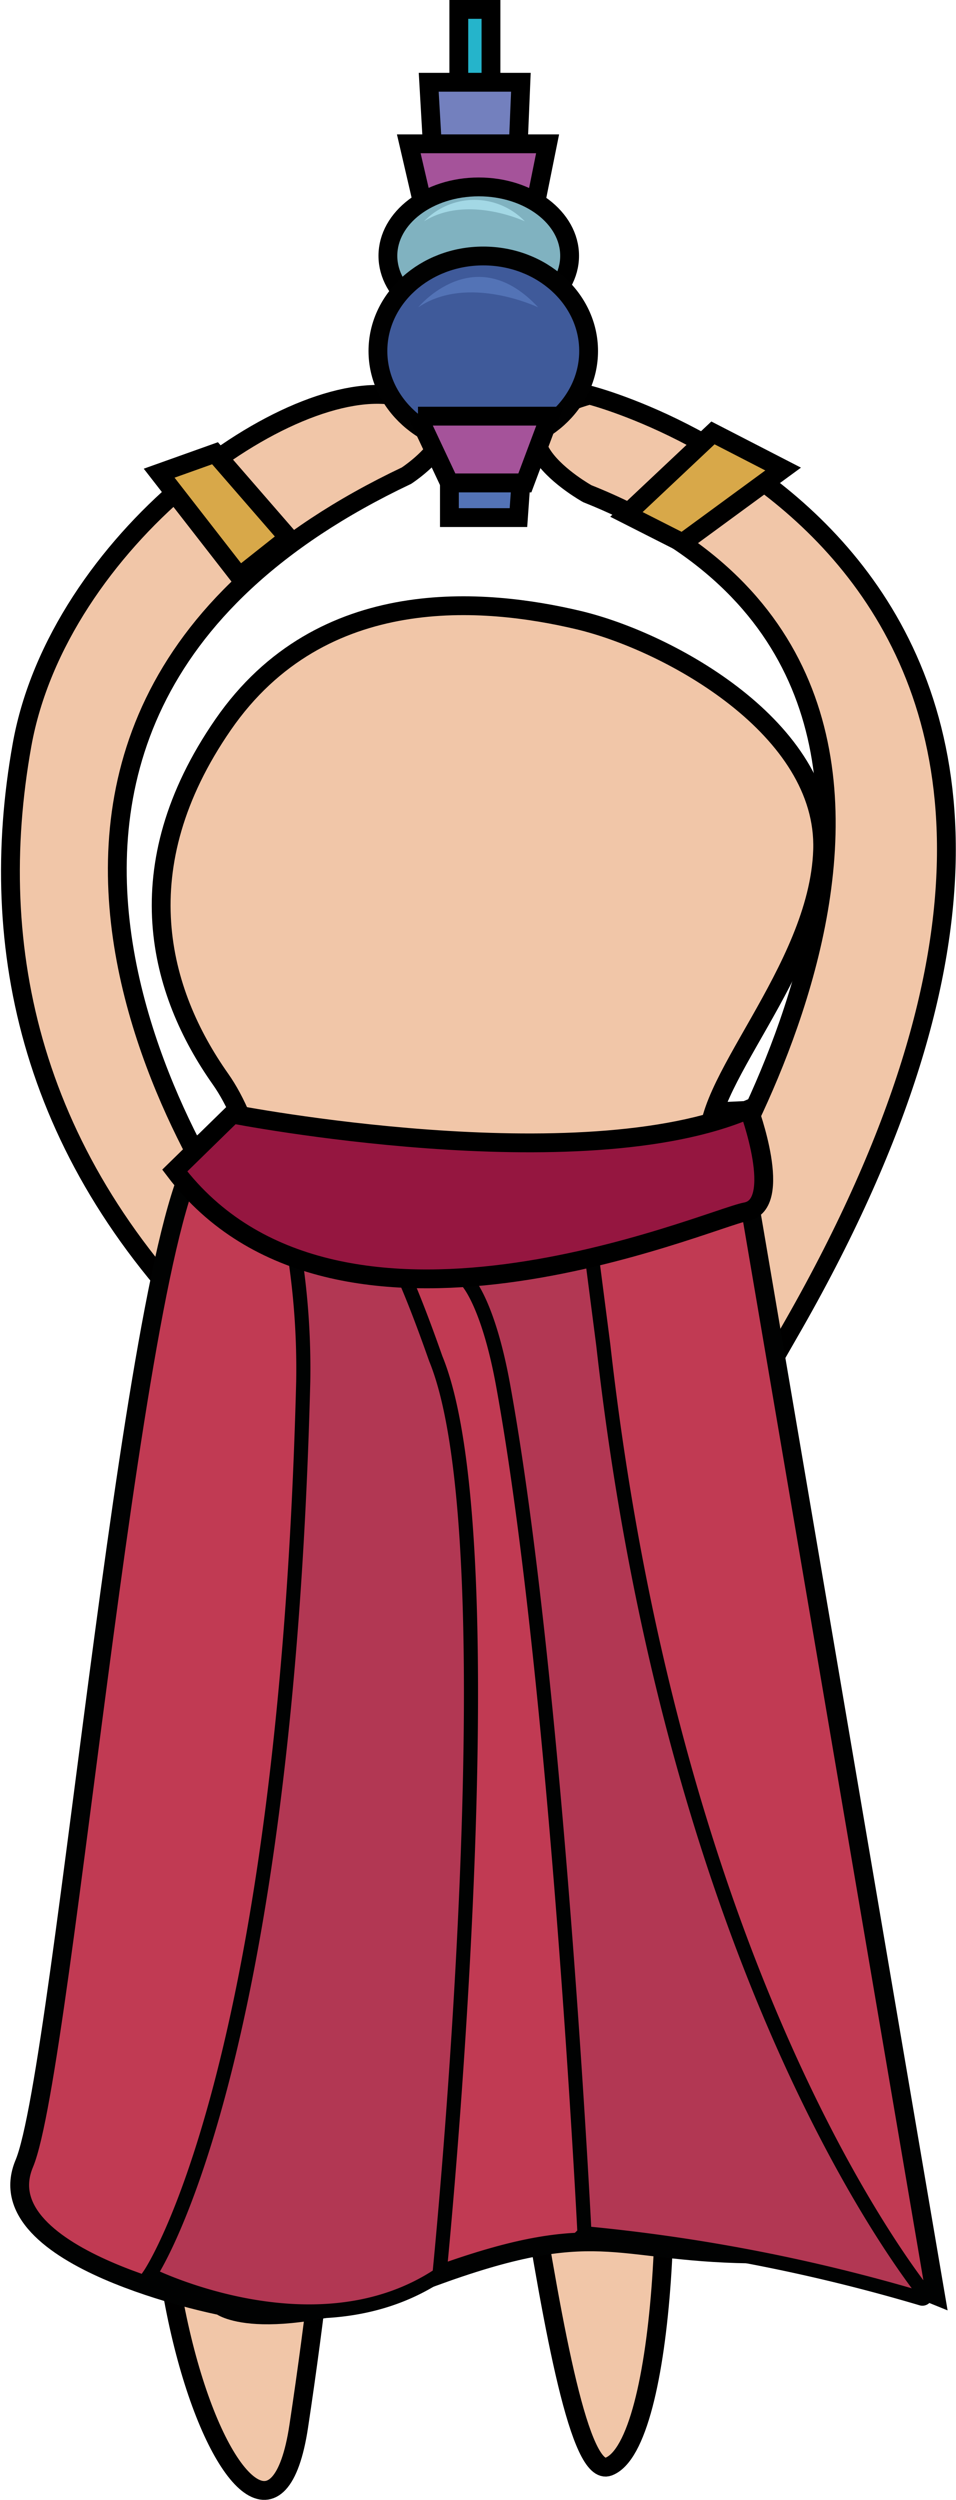 <svg id="Layer_1" data-name="Layer 1" xmlns="http://www.w3.org/2000/svg" viewBox="0 0 50.82 132.82"><defs><style>.cls-1{fill:#f1c6a8;}.cls-1,.cls-10,.cls-13,.cls-2,.cls-4,.cls-5,.cls-7,.cls-8,.cls-9{stroke:#000;}.cls-1,.cls-10,.cls-11,.cls-13,.cls-2,.cls-3,.cls-4,.cls-5,.cls-6,.cls-7,.cls-8,.cls-9{stroke-miterlimit:10;}.cls-2{fill:#951640;}.cls-3{fill:#c13a53;}.cls-3,.cls-6{stroke:#010202;}.cls-4{fill:#d8a849;}.cls-5{fill:none;}.cls-6{fill:#b23753;stroke-width:0.75px;}.cls-7{fill:#25b4cb;}.cls-8{fill:#7380be;}.cls-9{fill:#a5539a;}.cls-10{fill:#80b2c0;}.cls-11{fill:#3f5a9a;stroke:#010101;}.cls-12,.cls-13{fill:#5373b6;}.cls-14{fill:#a3d8e5;}</style></defs><title>flyingMan</title><path class="cls-1" d="M320,695.37s18.93-28.58-5.77-38.41c0,0-6.23-3.47.12-5.24,0,0,34.09,8.6,10.87,49.35S320,695.37,320,695.37Z" transform="translate(-283.01 -630.73)"/><path class="cls-2" d="M293.21,691.94s3.14-2.89,4.77-2,24.84-.22,24.84-.22,1.41,3.36-.84,4.08S312.62,702.47,293.21,691.94Z" transform="translate(-283.01 -630.73)"/><path class="cls-1" d="M296.11,696.42S276,669.58,304.62,656c0,0,4.8-3.13-.44-4.21-5.77-1.19-18.06,7.69-20,18.52s.48,22,10.51,31.71,2-5.69,2-5.69" transform="translate(-283.01 -630.73)"/><path class="cls-1" d="M316.34,697.2c.64,6.31-.22,33.85,1.19,40.3,1.54,7.09.9,23.13-2.17,24.28s-5.52-31.41-8-31.71c-7.64-.91-4.72,4.76-8.47,29.57-1.87,12.4-12.49-11.57-4.52-31.55,9.92-24.91,6.74-27.52,6.74-27.52s-.27,27.58-4.07,30.72-12.95,4.67-5.16-10.53,6.11-28.08,2.85-32.7-5.11-11.23.14-18.83,14-6.71,18.87-5.56,13.21,5.78,13,12.22-6.75,12.68-6,15.88" transform="translate(-283.01 -630.73)"/><path class="cls-3" d="M294,691.54s14.25,5.33,28.13-1.12l10.61,62.26c-5.12-2.07-3.34-2.11-9.9-2.2-7.3-.11-8.08-2-16.95,1.27s-11.15,1.48-11.15,1.48-12.57-2.47-10.44-7.55S290.24,694,294,691.54Z" transform="translate(-283.01 -630.73)"/><polygon class="cls-4" points="11.43 24.08 15.33 28.57 12.73 30.63 8.46 25.14 11.43 24.08"/><path class="cls-5" d="M291.46,751.86s6.93-10.55,7.88-47.51" transform="translate(-283.01 -630.73)"/><path class="cls-5" d="M317.94,749.13s-1.63-30.35-5.16-46" transform="translate(-283.01 -630.73)"/><polygon class="cls-4" points="33.3 27.33 37.9 23 41.63 24.92 36.28 28.84 33.3 27.33"/><path class="cls-6" d="M307.86,698.82s1.1,1.15,1.89,5.48c2.86,15.69,4.33,45.08,4.33,45.08A94,94,0,0,1,332,752.85a.16.16,0,0,0,.18-.24c-2-2.56-13.5-18.46-17.1-50.42l-.62-4.8" transform="translate(-283.01 -630.73)"/><path class="cls-6" d="M302.87,695.92s-4.83-1.23-4.26,1.06a40,40,0,0,1,.52,7.14c-.95,37-8.16,47.46-8.16,47.46s8.8,4.4,15.4,0c0,0,3.89-38.6-.18-48.63C306.19,703,303.93,696.26,302.87,695.92Z" transform="translate(-283.01 -630.73)"/><path class="cls-2" d="M292.3,692.92l3.07-3s18.49,3.61,27.45-.26c0,0,1.88,5.07-.16,5.45S300.85,704.2,292.3,692.92Z" transform="translate(-283.01 -630.73)"/><rect class="cls-7" x="24.39" y="0.5" width="1.71" height="4.88"/><polygon class="cls-8" points="22.79 4.37 27.69 4.37 27.35 12.49 23.26 12.49 22.79 4.37"/><polygon class="cls-9" points="21.73 7.64 29.11 7.64 27.05 17.86 24.1 17.86 21.73 7.64"/><ellipse class="cls-10" cx="25.45" cy="13.59" rx="4.83" ry="3.66"/><ellipse class="cls-11" cx="25.69" cy="18.65" rx="5.6" ry="5.05"/><polyline class="cls-9" points="22.22 22.11 23.89 25.66 27.9 25.66 29.23 22.11 22.22 22.11"/><path class="cls-12" d="M305.24,647.06s3-3.64,6.38,0C311.62,647.06,307.88,645.27,305.24,647.06Z" transform="translate(-283.01 -630.73)"/><polygon class="cls-13" points="23.89 25.66 27.69 25.66 27.56 27.5 23.89 27.5 23.89 25.66"/><path class="cls-14" d="M305.55,642.49a3.72,3.72,0,0,1,5.36,0S307.84,641.05,305.55,642.49Z" transform="translate(-283.01 -630.73)"/></svg>